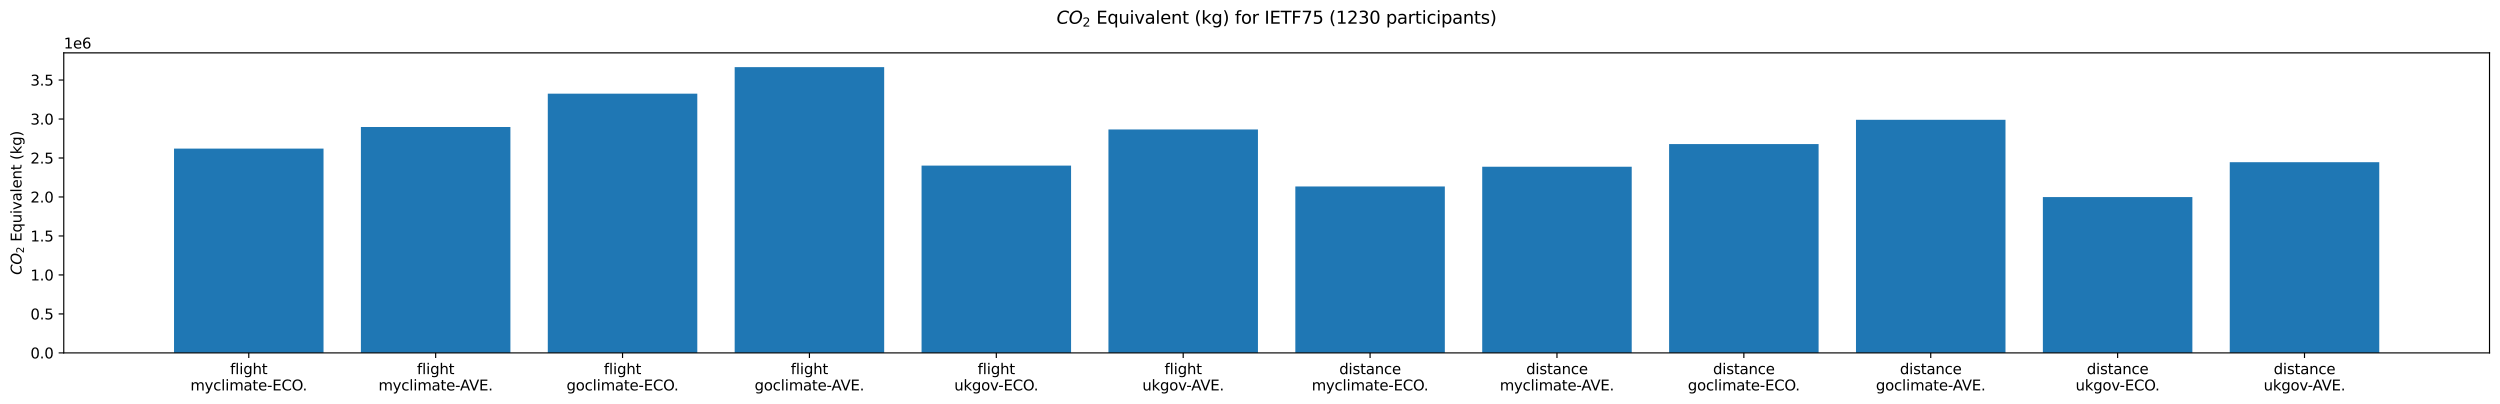 <?xml version="1.0" encoding="utf-8" standalone="no"?>
<!DOCTYPE svg PUBLIC "-//W3C//DTD SVG 1.1//EN"
  "http://www.w3.org/Graphics/SVG/1.1/DTD/svg11.dtd">
<svg xmlns:xlink="http://www.w3.org/1999/xlink" width="1717.603pt" height="277.532pt" viewBox="0 0 1717.603 277.532" xmlns="http://www.w3.org/2000/svg" version="1.1">
 <defs>
  <style type="text/css">*{stroke-linejoin: round; stroke-linecap: butt}</style>
 </defs>
 <g id="figure_1">
  <g id="patch_1">
   <path d="M -0 277.532 
L 1717.603 277.532 
L 1717.603 0 
L -0 0 
z
" style="fill: #ffffff"/>
  </g>
  <g id="axes_1">
   <g id="patch_2">
    <path d="M 43.803 242.456 
L 1710.403 242.456 
L 1710.403 36.32 
L 43.803 36.32 
z
" style="fill: #ffffff"/>
   </g>
   <g id="patch_3">
    <path d="M 119.558 242.456 
L 222.276 242.456 
L 222.276 102.097 
L 119.558 102.097 
z
" clip-path="url(#p7cf9428bc2)" style="fill: #1f77b4"/>
   </g>
   <g id="patch_4">
    <path d="M 247.955 242.456 
L 350.673 242.456 
L 350.673 87.272 
L 247.955 87.272 
z
" clip-path="url(#p7cf9428bc2)" style="fill: #1f77b4"/>
   </g>
   <g id="patch_5">
    <path d="M 376.353 242.456 
L 479.071 242.456 
L 479.071 64.341 
L 376.353 64.341 
z
" clip-path="url(#p7cf9428bc2)" style="fill: #1f77b4"/>
   </g>
   <g id="patch_6">
    <path d="M 504.75 242.456 
L 607.468 242.456 
L 607.468 46.136 
L 504.75 46.136 
z
" clip-path="url(#p7cf9428bc2)" style="fill: #1f77b4"/>
   </g>
   <g id="patch_7">
    <path d="M 633.148 242.456 
L 735.866 242.456 
L 735.866 113.796 
L 633.148 113.796 
z
" clip-path="url(#p7cf9428bc2)" style="fill: #1f77b4"/>
   </g>
   <g id="patch_8">
    <path d="M 761.545 242.456 
L 864.263 242.456 
L 864.263 88.952 
L 761.545 88.952 
z
" clip-path="url(#p7cf9428bc2)" style="fill: #1f77b4"/>
   </g>
   <g id="patch_9">
    <path d="M 889.943 242.456 
L 992.661 242.456 
L 992.661 128.089 
L 889.943 128.089 
z
" clip-path="url(#p7cf9428bc2)" style="fill: #1f77b4"/>
   </g>
   <g id="patch_10">
    <path d="M 1018.34 242.456 
L 1121.058 242.456 
L 1121.058 114.557 
L 1018.34 114.557 
z
" clip-path="url(#p7cf9428bc2)" style="fill: #1f77b4"/>
   </g>
   <g id="patch_11">
    <path d="M 1146.738 242.456 
L 1249.456 242.456 
L 1249.456 98.957 
L 1146.738 98.957 
z
" clip-path="url(#p7cf9428bc2)" style="fill: #1f77b4"/>
   </g>
   <g id="patch_12">
    <path d="M 1275.135 242.456 
L 1377.854 242.456 
L 1377.854 82.312 
L 1275.135 82.312 
z
" clip-path="url(#p7cf9428bc2)" style="fill: #1f77b4"/>
   </g>
   <g id="patch_13">
    <path d="M 1403.533 242.456 
L 1506.251 242.456 
L 1506.251 135.394 
L 1403.533 135.394 
z
" clip-path="url(#p7cf9428bc2)" style="fill: #1f77b4"/>
   </g>
   <g id="patch_14">
    <path d="M 1531.931 242.456 
L 1634.649 242.456 
L 1634.649 111.453 
L 1531.931 111.453 
z
" clip-path="url(#p7cf9428bc2)" style="fill: #1f77b4"/>
   </g>
   <g id="matplotlib.axis_1">
    <g id="xtick_1">
     <g id="line2d_1">
      <defs>
       <path id="mdac9159aba" d="M 0 0 
L 0 3.5 
" style="stroke: #000000; stroke-width: 0.8"/>
      </defs>
      <g>
       <use xlink:href="#mdac9159aba" x="170.917" y="242.456" style="stroke: #000000; stroke-width: 0.8"/>
      </g>
     </g>
     <g id="text_1">
      <!-- flight -->
      <g transform="translate(158.075 257.054) scale(0.1 -0.1)">
       <defs>
        <path id="DejaVuSans-66" d="M 2375 4863 
L 2375 4384 
L 1825 4384 
Q 1516 4384 1395 4259 
Q 1275 4134 1275 3809 
L 1275 3500 
L 2222 3500 
L 2222 3053 
L 1275 3053 
L 1275 0 
L 697 0 
L 697 3053 
L 147 3053 
L 147 3500 
L 697 3500 
L 697 3744 
Q 697 4328 969 4595 
Q 1241 4863 1831 4863 
L 2375 4863 
z
" transform="scale(0.016)"/>
        <path id="DejaVuSans-6c" d="M 603 4863 
L 1178 4863 
L 1178 0 
L 603 0 
L 603 4863 
z
" transform="scale(0.016)"/>
        <path id="DejaVuSans-69" d="M 603 3500 
L 1178 3500 
L 1178 0 
L 603 0 
L 603 3500 
z
M 603 4863 
L 1178 4863 
L 1178 4134 
L 603 4134 
L 603 4863 
z
" transform="scale(0.016)"/>
        <path id="DejaVuSans-67" d="M 2906 1791 
Q 2906 2416 2648 2759 
Q 2391 3103 1925 3103 
Q 1463 3103 1205 2759 
Q 947 2416 947 1791 
Q 947 1169 1205 825 
Q 1463 481 1925 481 
Q 2391 481 2648 825 
Q 2906 1169 2906 1791 
z
M 3481 434 
Q 3481 -459 3084 -895 
Q 2688 -1331 1869 -1331 
Q 1566 -1331 1297 -1286 
Q 1028 -1241 775 -1147 
L 775 -588 
Q 1028 -725 1275 -790 
Q 1522 -856 1778 -856 
Q 2344 -856 2625 -561 
Q 2906 -266 2906 331 
L 2906 616 
Q 2728 306 2450 153 
Q 2172 0 1784 0 
Q 1141 0 747 490 
Q 353 981 353 1791 
Q 353 2603 747 3093 
Q 1141 3584 1784 3584 
Q 2172 3584 2450 3431 
Q 2728 3278 2906 2969 
L 2906 3500 
L 3481 3500 
L 3481 434 
z
" transform="scale(0.016)"/>
        <path id="DejaVuSans-68" d="M 3513 2113 
L 3513 0 
L 2938 0 
L 2938 2094 
Q 2938 2591 2744 2837 
Q 2550 3084 2163 3084 
Q 1697 3084 1428 2787 
Q 1159 2491 1159 1978 
L 1159 0 
L 581 0 
L 581 4863 
L 1159 4863 
L 1159 2956 
Q 1366 3272 1645 3428 
Q 1925 3584 2291 3584 
Q 2894 3584 3203 3211 
Q 3513 2838 3513 2113 
z
" transform="scale(0.016)"/>
        <path id="DejaVuSans-74" d="M 1172 4494 
L 1172 3500 
L 2356 3500 
L 2356 3053 
L 1172 3053 
L 1172 1153 
Q 1172 725 1289 603 
Q 1406 481 1766 481 
L 2356 481 
L 2356 0 
L 1766 0 
Q 1100 0 847 248 
Q 594 497 594 1153 
L 594 3053 
L 172 3053 
L 172 3500 
L 594 3500 
L 594 4494 
L 1172 4494 
z
" transform="scale(0.016)"/>
       </defs>
       <use xlink:href="#DejaVuSans-66"/>
       <use xlink:href="#DejaVuSans-6c" x="35.205"/>
       <use xlink:href="#DejaVuSans-69" x="62.988"/>
       <use xlink:href="#DejaVuSans-67" x="90.771"/>
       <use xlink:href="#DejaVuSans-68" x="154.248"/>
       <use xlink:href="#DejaVuSans-74" x="217.627"/>
      </g>
      <!-- myclimate-ECO. -->
      <g transform="translate(130.809 268.252) scale(0.1 -0.1)">
       <defs>
        <path id="DejaVuSans-6d" d="M 3328 2828 
Q 3544 3216 3844 3400 
Q 4144 3584 4550 3584 
Q 5097 3584 5394 3201 
Q 5691 2819 5691 2113 
L 5691 0 
L 5113 0 
L 5113 2094 
Q 5113 2597 4934 2840 
Q 4756 3084 4391 3084 
Q 3944 3084 3684 2787 
Q 3425 2491 3425 1978 
L 3425 0 
L 2847 0 
L 2847 2094 
Q 2847 2600 2669 2842 
Q 2491 3084 2119 3084 
Q 1678 3084 1418 2786 
Q 1159 2488 1159 1978 
L 1159 0 
L 581 0 
L 581 3500 
L 1159 3500 
L 1159 2956 
Q 1356 3278 1631 3431 
Q 1906 3584 2284 3584 
Q 2666 3584 2933 3390 
Q 3200 3197 3328 2828 
z
" transform="scale(0.016)"/>
        <path id="DejaVuSans-79" d="M 2059 -325 
Q 1816 -950 1584 -1140 
Q 1353 -1331 966 -1331 
L 506 -1331 
L 506 -850 
L 844 -850 
Q 1081 -850 1212 -737 
Q 1344 -625 1503 -206 
L 1606 56 
L 191 3500 
L 800 3500 
L 1894 763 
L 2988 3500 
L 3597 3500 
L 2059 -325 
z
" transform="scale(0.016)"/>
        <path id="DejaVuSans-63" d="M 3122 3366 
L 3122 2828 
Q 2878 2963 2633 3030 
Q 2388 3097 2138 3097 
Q 1578 3097 1268 2742 
Q 959 2388 959 1747 
Q 959 1106 1268 751 
Q 1578 397 2138 397 
Q 2388 397 2633 464 
Q 2878 531 3122 666 
L 3122 134 
Q 2881 22 2623 -34 
Q 2366 -91 2075 -91 
Q 1284 -91 818 406 
Q 353 903 353 1747 
Q 353 2603 823 3093 
Q 1294 3584 2113 3584 
Q 2378 3584 2631 3529 
Q 2884 3475 3122 3366 
z
" transform="scale(0.016)"/>
        <path id="DejaVuSans-61" d="M 2194 1759 
Q 1497 1759 1228 1600 
Q 959 1441 959 1056 
Q 959 750 1161 570 
Q 1363 391 1709 391 
Q 2188 391 2477 730 
Q 2766 1069 2766 1631 
L 2766 1759 
L 2194 1759 
z
M 3341 1997 
L 3341 0 
L 2766 0 
L 2766 531 
Q 2569 213 2275 61 
Q 1981 -91 1556 -91 
Q 1019 -91 701 211 
Q 384 513 384 1019 
Q 384 1609 779 1909 
Q 1175 2209 1959 2209 
L 2766 2209 
L 2766 2266 
Q 2766 2663 2505 2880 
Q 2244 3097 1772 3097 
Q 1472 3097 1187 3025 
Q 903 2953 641 2809 
L 641 3341 
Q 956 3463 1253 3523 
Q 1550 3584 1831 3584 
Q 2591 3584 2966 3190 
Q 3341 2797 3341 1997 
z
" transform="scale(0.016)"/>
        <path id="DejaVuSans-65" d="M 3597 1894 
L 3597 1613 
L 953 1613 
Q 991 1019 1311 708 
Q 1631 397 2203 397 
Q 2534 397 2845 478 
Q 3156 559 3463 722 
L 3463 178 
Q 3153 47 2828 -22 
Q 2503 -91 2169 -91 
Q 1331 -91 842 396 
Q 353 884 353 1716 
Q 353 2575 817 3079 
Q 1281 3584 2069 3584 
Q 2775 3584 3186 3129 
Q 3597 2675 3597 1894 
z
M 3022 2063 
Q 3016 2534 2758 2815 
Q 2500 3097 2075 3097 
Q 1594 3097 1305 2825 
Q 1016 2553 972 2059 
L 3022 2063 
z
" transform="scale(0.016)"/>
        <path id="DejaVuSans-2d" d="M 313 2009 
L 1997 2009 
L 1997 1497 
L 313 1497 
L 313 2009 
z
" transform="scale(0.016)"/>
        <path id="DejaVuSans-45" d="M 628 4666 
L 3578 4666 
L 3578 4134 
L 1259 4134 
L 1259 2753 
L 3481 2753 
L 3481 2222 
L 1259 2222 
L 1259 531 
L 3634 531 
L 3634 0 
L 628 0 
L 628 4666 
z
" transform="scale(0.016)"/>
        <path id="DejaVuSans-43" d="M 4122 4306 
L 4122 3641 
Q 3803 3938 3442 4084 
Q 3081 4231 2675 4231 
Q 1875 4231 1450 3742 
Q 1025 3253 1025 2328 
Q 1025 1406 1450 917 
Q 1875 428 2675 428 
Q 3081 428 3442 575 
Q 3803 722 4122 1019 
L 4122 359 
Q 3791 134 3420 21 
Q 3050 -91 2638 -91 
Q 1578 -91 968 557 
Q 359 1206 359 2328 
Q 359 3453 968 4101 
Q 1578 4750 2638 4750 
Q 3056 4750 3426 4639 
Q 3797 4528 4122 4306 
z
" transform="scale(0.016)"/>
        <path id="DejaVuSans-4f" d="M 2522 4238 
Q 1834 4238 1429 3725 
Q 1025 3213 1025 2328 
Q 1025 1447 1429 934 
Q 1834 422 2522 422 
Q 3209 422 3611 934 
Q 4013 1447 4013 2328 
Q 4013 3213 3611 3725 
Q 3209 4238 2522 4238 
z
M 2522 4750 
Q 3503 4750 4090 4092 
Q 4678 3434 4678 2328 
Q 4678 1225 4090 567 
Q 3503 -91 2522 -91 
Q 1538 -91 948 565 
Q 359 1222 359 2328 
Q 359 3434 948 4092 
Q 1538 4750 2522 4750 
z
" transform="scale(0.016)"/>
        <path id="DejaVuSans-2e" d="M 684 794 
L 1344 794 
L 1344 0 
L 684 0 
L 684 794 
z
" transform="scale(0.016)"/>
       </defs>
       <use xlink:href="#DejaVuSans-6d"/>
       <use xlink:href="#DejaVuSans-79" x="97.412"/>
       <use xlink:href="#DejaVuSans-63" x="156.592"/>
       <use xlink:href="#DejaVuSans-6c" x="211.572"/>
       <use xlink:href="#DejaVuSans-69" x="239.355"/>
       <use xlink:href="#DejaVuSans-6d" x="267.139"/>
       <use xlink:href="#DejaVuSans-61" x="364.551"/>
       <use xlink:href="#DejaVuSans-74" x="425.83"/>
       <use xlink:href="#DejaVuSans-65" x="465.039"/>
       <use xlink:href="#DejaVuSans-2d" x="526.562"/>
       <use xlink:href="#DejaVuSans-45" x="562.646"/>
       <use xlink:href="#DejaVuSans-43" x="625.83"/>
       <use xlink:href="#DejaVuSans-4f" x="695.654"/>
       <use xlink:href="#DejaVuSans-2e" x="770.365"/>
      </g>
     </g>
    </g>
    <g id="xtick_2">
     <g id="line2d_2">
      <g>
       <use xlink:href="#mdac9159aba" x="299.314" y="242.456" style="stroke: #000000; stroke-width: 0.8"/>
      </g>
     </g>
     <g id="text_2">
      <!-- flight -->
      <g transform="translate(286.473 257.054) scale(0.1 -0.1)">
       <use xlink:href="#DejaVuSans-66"/>
       <use xlink:href="#DejaVuSans-6c" x="35.205"/>
       <use xlink:href="#DejaVuSans-69" x="62.988"/>
       <use xlink:href="#DejaVuSans-67" x="90.771"/>
       <use xlink:href="#DejaVuSans-68" x="154.248"/>
       <use xlink:href="#DejaVuSans-74" x="217.627"/>
      </g>
      <!-- myclimate-AVE. -->
      <g transform="translate(260.024 268.252) scale(0.1 -0.1)">
       <defs>
        <path id="DejaVuSans-41" d="M 2188 4044 
L 1331 1722 
L 3047 1722 
L 2188 4044 
z
M 1831 4666 
L 2547 4666 
L 4325 0 
L 3669 0 
L 3244 1197 
L 1141 1197 
L 716 0 
L 50 0 
L 1831 4666 
z
" transform="scale(0.016)"/>
        <path id="DejaVuSans-56" d="M 1831 0 
L 50 4666 
L 709 4666 
L 2188 738 
L 3669 4666 
L 4325 4666 
L 2547 0 
L 1831 0 
z
" transform="scale(0.016)"/>
       </defs>
       <use xlink:href="#DejaVuSans-6d"/>
       <use xlink:href="#DejaVuSans-79" x="97.412"/>
       <use xlink:href="#DejaVuSans-63" x="156.592"/>
       <use xlink:href="#DejaVuSans-6c" x="211.572"/>
       <use xlink:href="#DejaVuSans-69" x="239.355"/>
       <use xlink:href="#DejaVuSans-6d" x="267.139"/>
       <use xlink:href="#DejaVuSans-61" x="364.551"/>
       <use xlink:href="#DejaVuSans-74" x="425.83"/>
       <use xlink:href="#DejaVuSans-65" x="465.039"/>
       <use xlink:href="#DejaVuSans-2d" x="526.562"/>
       <use xlink:href="#DejaVuSans-41" x="560.396"/>
       <use xlink:href="#DejaVuSans-56" x="622.43"/>
       <use xlink:href="#DejaVuSans-45" x="690.838"/>
       <use xlink:href="#DejaVuSans-2e" x="754.021"/>
      </g>
     </g>
    </g>
    <g id="xtick_3">
     <g id="line2d_3">
      <g>
       <use xlink:href="#mdac9159aba" x="427.712" y="242.456" style="stroke: #000000; stroke-width: 0.8"/>
      </g>
     </g>
     <g id="text_3">
      <!-- flight -->
      <g transform="translate(414.87 257.054) scale(0.1 -0.1)">
       <use xlink:href="#DejaVuSans-66"/>
       <use xlink:href="#DejaVuSans-6c" x="35.205"/>
       <use xlink:href="#DejaVuSans-69" x="62.988"/>
       <use xlink:href="#DejaVuSans-67" x="90.771"/>
       <use xlink:href="#DejaVuSans-68" x="154.248"/>
       <use xlink:href="#DejaVuSans-74" x="217.627"/>
      </g>
      <!-- goclimate-ECO. -->
      <g transform="translate(389.2 268.252) scale(0.1 -0.1)">
       <defs>
        <path id="DejaVuSans-6f" d="M 1959 3097 
Q 1497 3097 1228 2736 
Q 959 2375 959 1747 
Q 959 1119 1226 758 
Q 1494 397 1959 397 
Q 2419 397 2687 759 
Q 2956 1122 2956 1747 
Q 2956 2369 2687 2733 
Q 2419 3097 1959 3097 
z
M 1959 3584 
Q 2709 3584 3137 3096 
Q 3566 2609 3566 1747 
Q 3566 888 3137 398 
Q 2709 -91 1959 -91 
Q 1206 -91 779 398 
Q 353 888 353 1747 
Q 353 2609 779 3096 
Q 1206 3584 1959 3584 
z
" transform="scale(0.016)"/>
       </defs>
       <use xlink:href="#DejaVuSans-67"/>
       <use xlink:href="#DejaVuSans-6f" x="63.477"/>
       <use xlink:href="#DejaVuSans-63" x="124.658"/>
       <use xlink:href="#DejaVuSans-6c" x="179.639"/>
       <use xlink:href="#DejaVuSans-69" x="207.422"/>
       <use xlink:href="#DejaVuSans-6d" x="235.205"/>
       <use xlink:href="#DejaVuSans-61" x="332.617"/>
       <use xlink:href="#DejaVuSans-74" x="393.896"/>
       <use xlink:href="#DejaVuSans-65" x="433.105"/>
       <use xlink:href="#DejaVuSans-2d" x="494.629"/>
       <use xlink:href="#DejaVuSans-45" x="530.713"/>
       <use xlink:href="#DejaVuSans-43" x="593.896"/>
       <use xlink:href="#DejaVuSans-4f" x="663.721"/>
       <use xlink:href="#DejaVuSans-2e" x="738.432"/>
      </g>
     </g>
    </g>
    <g id="xtick_4">
     <g id="line2d_4">
      <g>
       <use xlink:href="#mdac9159aba" x="556.109" y="242.456" style="stroke: #000000; stroke-width: 0.8"/>
      </g>
     </g>
     <g id="text_4">
      <!-- flight -->
      <g transform="translate(543.268 257.054) scale(0.1 -0.1)">
       <use xlink:href="#DejaVuSans-66"/>
       <use xlink:href="#DejaVuSans-6c" x="35.205"/>
       <use xlink:href="#DejaVuSans-69" x="62.988"/>
       <use xlink:href="#DejaVuSans-67" x="90.771"/>
       <use xlink:href="#DejaVuSans-68" x="154.248"/>
       <use xlink:href="#DejaVuSans-74" x="217.627"/>
      </g>
      <!-- goclimate-AVE. -->
      <g transform="translate(518.416 268.252) scale(0.1 -0.1)">
       <use xlink:href="#DejaVuSans-67"/>
       <use xlink:href="#DejaVuSans-6f" x="63.477"/>
       <use xlink:href="#DejaVuSans-63" x="124.658"/>
       <use xlink:href="#DejaVuSans-6c" x="179.639"/>
       <use xlink:href="#DejaVuSans-69" x="207.422"/>
       <use xlink:href="#DejaVuSans-6d" x="235.205"/>
       <use xlink:href="#DejaVuSans-61" x="332.617"/>
       <use xlink:href="#DejaVuSans-74" x="393.896"/>
       <use xlink:href="#DejaVuSans-65" x="433.105"/>
       <use xlink:href="#DejaVuSans-2d" x="494.629"/>
       <use xlink:href="#DejaVuSans-41" x="528.463"/>
       <use xlink:href="#DejaVuSans-56" x="590.496"/>
       <use xlink:href="#DejaVuSans-45" x="658.904"/>
       <use xlink:href="#DejaVuSans-2e" x="722.088"/>
      </g>
     </g>
    </g>
    <g id="xtick_5">
     <g id="line2d_5">
      <g>
       <use xlink:href="#mdac9159aba" x="684.507" y="242.456" style="stroke: #000000; stroke-width: 0.8"/>
      </g>
     </g>
     <g id="text_5">
      <!-- flight -->
      <g transform="translate(671.665 257.054) scale(0.1 -0.1)">
       <use xlink:href="#DejaVuSans-66"/>
       <use xlink:href="#DejaVuSans-6c" x="35.205"/>
       <use xlink:href="#DejaVuSans-69" x="62.988"/>
       <use xlink:href="#DejaVuSans-67" x="90.771"/>
       <use xlink:href="#DejaVuSans-68" x="154.248"/>
       <use xlink:href="#DejaVuSans-74" x="217.627"/>
      </g>
      <!-- ukgov-ECO. -->
      <g transform="translate(655.601 268.252) scale(0.1 -0.1)">
       <defs>
        <path id="DejaVuSans-75" d="M 544 1381 
L 544 3500 
L 1119 3500 
L 1119 1403 
Q 1119 906 1312 657 
Q 1506 409 1894 409 
Q 2359 409 2629 706 
Q 2900 1003 2900 1516 
L 2900 3500 
L 3475 3500 
L 3475 0 
L 2900 0 
L 2900 538 
Q 2691 219 2414 64 
Q 2138 -91 1772 -91 
Q 1169 -91 856 284 
Q 544 659 544 1381 
z
M 1991 3584 
L 1991 3584 
z
" transform="scale(0.016)"/>
        <path id="DejaVuSans-6b" d="M 581 4863 
L 1159 4863 
L 1159 1991 
L 2875 3500 
L 3609 3500 
L 1753 1863 
L 3688 0 
L 2938 0 
L 1159 1709 
L 1159 0 
L 581 0 
L 581 4863 
z
" transform="scale(0.016)"/>
        <path id="DejaVuSans-76" d="M 191 3500 
L 800 3500 
L 1894 563 
L 2988 3500 
L 3597 3500 
L 2284 0 
L 1503 0 
L 191 3500 
z
" transform="scale(0.016)"/>
       </defs>
       <use xlink:href="#DejaVuSans-75"/>
       <use xlink:href="#DejaVuSans-6b" x="63.379"/>
       <use xlink:href="#DejaVuSans-67" x="121.289"/>
       <use xlink:href="#DejaVuSans-6f" x="184.766"/>
       <use xlink:href="#DejaVuSans-76" x="245.947"/>
       <use xlink:href="#DejaVuSans-2d" x="302.502"/>
       <use xlink:href="#DejaVuSans-45" x="338.586"/>
       <use xlink:href="#DejaVuSans-43" x="401.77"/>
       <use xlink:href="#DejaVuSans-4f" x="471.594"/>
       <use xlink:href="#DejaVuSans-2e" x="546.305"/>
      </g>
     </g>
    </g>
    <g id="xtick_6">
     <g id="line2d_6">
      <g>
       <use xlink:href="#mdac9159aba" x="812.904" y="242.456" style="stroke: #000000; stroke-width: 0.8"/>
      </g>
     </g>
     <g id="text_6">
      <!-- flight -->
      <g transform="translate(800.063 257.054) scale(0.1 -0.1)">
       <use xlink:href="#DejaVuSans-66"/>
       <use xlink:href="#DejaVuSans-6c" x="35.205"/>
       <use xlink:href="#DejaVuSans-69" x="62.988"/>
       <use xlink:href="#DejaVuSans-67" x="90.771"/>
       <use xlink:href="#DejaVuSans-68" x="154.248"/>
       <use xlink:href="#DejaVuSans-74" x="217.627"/>
      </g>
      <!-- ukgov-AVE. -->
      <g transform="translate(784.817 268.252) scale(0.1 -0.1)">
       <use xlink:href="#DejaVuSans-75"/>
       <use xlink:href="#DejaVuSans-6b" x="63.379"/>
       <use xlink:href="#DejaVuSans-67" x="121.289"/>
       <use xlink:href="#DejaVuSans-6f" x="184.766"/>
       <use xlink:href="#DejaVuSans-76" x="245.947"/>
       <use xlink:href="#DejaVuSans-2d" x="302.502"/>
       <use xlink:href="#DejaVuSans-41" x="336.336"/>
       <use xlink:href="#DejaVuSans-56" x="398.369"/>
       <use xlink:href="#DejaVuSans-45" x="466.777"/>
       <use xlink:href="#DejaVuSans-2e" x="529.961"/>
      </g>
     </g>
    </g>
    <g id="xtick_7">
     <g id="line2d_7">
      <g>
       <use xlink:href="#mdac9159aba" x="941.302" y="242.456" style="stroke: #000000; stroke-width: 0.8"/>
      </g>
     </g>
     <g id="text_7">
      <!-- distance -->
      <g transform="translate(920.115 257.054) scale(0.1 -0.1)">
       <defs>
        <path id="DejaVuSans-64" d="M 2906 2969 
L 2906 4863 
L 3481 4863 
L 3481 0 
L 2906 0 
L 2906 525 
Q 2725 213 2448 61 
Q 2172 -91 1784 -91 
Q 1150 -91 751 415 
Q 353 922 353 1747 
Q 353 2572 751 3078 
Q 1150 3584 1784 3584 
Q 2172 3584 2448 3432 
Q 2725 3281 2906 2969 
z
M 947 1747 
Q 947 1113 1208 752 
Q 1469 391 1925 391 
Q 2381 391 2643 752 
Q 2906 1113 2906 1747 
Q 2906 2381 2643 2742 
Q 2381 3103 1925 3103 
Q 1469 3103 1208 2742 
Q 947 2381 947 1747 
z
" transform="scale(0.016)"/>
        <path id="DejaVuSans-73" d="M 2834 3397 
L 2834 2853 
Q 2591 2978 2328 3040 
Q 2066 3103 1784 3103 
Q 1356 3103 1142 2972 
Q 928 2841 928 2578 
Q 928 2378 1081 2264 
Q 1234 2150 1697 2047 
L 1894 2003 
Q 2506 1872 2764 1633 
Q 3022 1394 3022 966 
Q 3022 478 2636 193 
Q 2250 -91 1575 -91 
Q 1294 -91 989 -36 
Q 684 19 347 128 
L 347 722 
Q 666 556 975 473 
Q 1284 391 1588 391 
Q 1994 391 2212 530 
Q 2431 669 2431 922 
Q 2431 1156 2273 1281 
Q 2116 1406 1581 1522 
L 1381 1569 
Q 847 1681 609 1914 
Q 372 2147 372 2553 
Q 372 3047 722 3315 
Q 1072 3584 1716 3584 
Q 2034 3584 2315 3537 
Q 2597 3491 2834 3397 
z
" transform="scale(0.016)"/>
        <path id="DejaVuSans-6e" d="M 3513 2113 
L 3513 0 
L 2938 0 
L 2938 2094 
Q 2938 2591 2744 2837 
Q 2550 3084 2163 3084 
Q 1697 3084 1428 2787 
Q 1159 2491 1159 1978 
L 1159 0 
L 581 0 
L 581 3500 
L 1159 3500 
L 1159 2956 
Q 1366 3272 1645 3428 
Q 1925 3584 2291 3584 
Q 2894 3584 3203 3211 
Q 3513 2838 3513 2113 
z
" transform="scale(0.016)"/>
       </defs>
       <use xlink:href="#DejaVuSans-64"/>
       <use xlink:href="#DejaVuSans-69" x="63.477"/>
       <use xlink:href="#DejaVuSans-73" x="91.26"/>
       <use xlink:href="#DejaVuSans-74" x="143.359"/>
       <use xlink:href="#DejaVuSans-61" x="182.568"/>
       <use xlink:href="#DejaVuSans-6e" x="243.848"/>
       <use xlink:href="#DejaVuSans-63" x="307.227"/>
       <use xlink:href="#DejaVuSans-65" x="362.207"/>
      </g>
      <!-- myclimate-ECO. -->
      <g transform="translate(901.194 268.252) scale(0.1 -0.1)">
       <use xlink:href="#DejaVuSans-6d"/>
       <use xlink:href="#DejaVuSans-79" x="97.412"/>
       <use xlink:href="#DejaVuSans-63" x="156.592"/>
       <use xlink:href="#DejaVuSans-6c" x="211.572"/>
       <use xlink:href="#DejaVuSans-69" x="239.355"/>
       <use xlink:href="#DejaVuSans-6d" x="267.139"/>
       <use xlink:href="#DejaVuSans-61" x="364.551"/>
       <use xlink:href="#DejaVuSans-74" x="425.83"/>
       <use xlink:href="#DejaVuSans-65" x="465.039"/>
       <use xlink:href="#DejaVuSans-2d" x="526.562"/>
       <use xlink:href="#DejaVuSans-45" x="562.646"/>
       <use xlink:href="#DejaVuSans-43" x="625.83"/>
       <use xlink:href="#DejaVuSans-4f" x="695.654"/>
       <use xlink:href="#DejaVuSans-2e" x="770.365"/>
      </g>
     </g>
    </g>
    <g id="xtick_8">
     <g id="line2d_8">
      <g>
       <use xlink:href="#mdac9159aba" x="1069.699" y="242.456" style="stroke: #000000; stroke-width: 0.8"/>
      </g>
     </g>
     <g id="text_8">
      <!-- distance -->
      <g transform="translate(1048.513 257.054) scale(0.1 -0.1)">
       <use xlink:href="#DejaVuSans-64"/>
       <use xlink:href="#DejaVuSans-69" x="63.477"/>
       <use xlink:href="#DejaVuSans-73" x="91.26"/>
       <use xlink:href="#DejaVuSans-74" x="143.359"/>
       <use xlink:href="#DejaVuSans-61" x="182.568"/>
       <use xlink:href="#DejaVuSans-6e" x="243.848"/>
       <use xlink:href="#DejaVuSans-63" x="307.227"/>
       <use xlink:href="#DejaVuSans-65" x="362.207"/>
      </g>
      <!-- myclimate-AVE. -->
      <g transform="translate(1030.41 268.252) scale(0.1 -0.1)">
       <use xlink:href="#DejaVuSans-6d"/>
       <use xlink:href="#DejaVuSans-79" x="97.412"/>
       <use xlink:href="#DejaVuSans-63" x="156.592"/>
       <use xlink:href="#DejaVuSans-6c" x="211.572"/>
       <use xlink:href="#DejaVuSans-69" x="239.355"/>
       <use xlink:href="#DejaVuSans-6d" x="267.139"/>
       <use xlink:href="#DejaVuSans-61" x="364.551"/>
       <use xlink:href="#DejaVuSans-74" x="425.83"/>
       <use xlink:href="#DejaVuSans-65" x="465.039"/>
       <use xlink:href="#DejaVuSans-2d" x="526.562"/>
       <use xlink:href="#DejaVuSans-41" x="560.396"/>
       <use xlink:href="#DejaVuSans-56" x="622.43"/>
       <use xlink:href="#DejaVuSans-45" x="690.838"/>
       <use xlink:href="#DejaVuSans-2e" x="754.021"/>
      </g>
     </g>
    </g>
    <g id="xtick_9">
     <g id="line2d_9">
      <g>
       <use xlink:href="#mdac9159aba" x="1198.097" y="242.456" style="stroke: #000000; stroke-width: 0.8"/>
      </g>
     </g>
     <g id="text_9">
      <!-- distance -->
      <g transform="translate(1176.91 257.054) scale(0.1 -0.1)">
       <use xlink:href="#DejaVuSans-64"/>
       <use xlink:href="#DejaVuSans-69" x="63.477"/>
       <use xlink:href="#DejaVuSans-73" x="91.26"/>
       <use xlink:href="#DejaVuSans-74" x="143.359"/>
       <use xlink:href="#DejaVuSans-61" x="182.568"/>
       <use xlink:href="#DejaVuSans-6e" x="243.848"/>
       <use xlink:href="#DejaVuSans-63" x="307.227"/>
       <use xlink:href="#DejaVuSans-65" x="362.207"/>
      </g>
      <!-- goclimate-ECO. -->
      <g transform="translate(1159.585 268.252) scale(0.1 -0.1)">
       <use xlink:href="#DejaVuSans-67"/>
       <use xlink:href="#DejaVuSans-6f" x="63.477"/>
       <use xlink:href="#DejaVuSans-63" x="124.658"/>
       <use xlink:href="#DejaVuSans-6c" x="179.639"/>
       <use xlink:href="#DejaVuSans-69" x="207.422"/>
       <use xlink:href="#DejaVuSans-6d" x="235.205"/>
       <use xlink:href="#DejaVuSans-61" x="332.617"/>
       <use xlink:href="#DejaVuSans-74" x="393.896"/>
       <use xlink:href="#DejaVuSans-65" x="433.105"/>
       <use xlink:href="#DejaVuSans-2d" x="494.629"/>
       <use xlink:href="#DejaVuSans-45" x="530.713"/>
       <use xlink:href="#DejaVuSans-43" x="593.896"/>
       <use xlink:href="#DejaVuSans-4f" x="663.721"/>
       <use xlink:href="#DejaVuSans-2e" x="738.432"/>
      </g>
     </g>
    </g>
    <g id="xtick_10">
     <g id="line2d_10">
      <g>
       <use xlink:href="#mdac9159aba" x="1326.494" y="242.456" style="stroke: #000000; stroke-width: 0.8"/>
      </g>
     </g>
     <g id="text_10">
      <!-- distance -->
      <g transform="translate(1305.308 257.054) scale(0.1 -0.1)">
       <use xlink:href="#DejaVuSans-64"/>
       <use xlink:href="#DejaVuSans-69" x="63.477"/>
       <use xlink:href="#DejaVuSans-73" x="91.26"/>
       <use xlink:href="#DejaVuSans-74" x="143.359"/>
       <use xlink:href="#DejaVuSans-61" x="182.568"/>
       <use xlink:href="#DejaVuSans-6e" x="243.848"/>
       <use xlink:href="#DejaVuSans-63" x="307.227"/>
       <use xlink:href="#DejaVuSans-65" x="362.207"/>
      </g>
      <!-- goclimate-AVE. -->
      <g transform="translate(1288.801 268.252) scale(0.1 -0.1)">
       <use xlink:href="#DejaVuSans-67"/>
       <use xlink:href="#DejaVuSans-6f" x="63.477"/>
       <use xlink:href="#DejaVuSans-63" x="124.658"/>
       <use xlink:href="#DejaVuSans-6c" x="179.639"/>
       <use xlink:href="#DejaVuSans-69" x="207.422"/>
       <use xlink:href="#DejaVuSans-6d" x="235.205"/>
       <use xlink:href="#DejaVuSans-61" x="332.617"/>
       <use xlink:href="#DejaVuSans-74" x="393.896"/>
       <use xlink:href="#DejaVuSans-65" x="433.105"/>
       <use xlink:href="#DejaVuSans-2d" x="494.629"/>
       <use xlink:href="#DejaVuSans-41" x="528.463"/>
       <use xlink:href="#DejaVuSans-56" x="590.496"/>
       <use xlink:href="#DejaVuSans-45" x="658.904"/>
       <use xlink:href="#DejaVuSans-2e" x="722.088"/>
      </g>
     </g>
    </g>
    <g id="xtick_11">
     <g id="line2d_11">
      <g>
       <use xlink:href="#mdac9159aba" x="1454.892" y="242.456" style="stroke: #000000; stroke-width: 0.8"/>
      </g>
     </g>
     <g id="text_11">
      <!-- distance -->
      <g transform="translate(1433.705 257.054) scale(0.1 -0.1)">
       <use xlink:href="#DejaVuSans-64"/>
       <use xlink:href="#DejaVuSans-69" x="63.477"/>
       <use xlink:href="#DejaVuSans-73" x="91.26"/>
       <use xlink:href="#DejaVuSans-74" x="143.359"/>
       <use xlink:href="#DejaVuSans-61" x="182.568"/>
       <use xlink:href="#DejaVuSans-6e" x="243.848"/>
       <use xlink:href="#DejaVuSans-63" x="307.227"/>
       <use xlink:href="#DejaVuSans-65" x="362.207"/>
      </g>
      <!-- ukgov-ECO. -->
      <g transform="translate(1425.987 268.252) scale(0.1 -0.1)">
       <use xlink:href="#DejaVuSans-75"/>
       <use xlink:href="#DejaVuSans-6b" x="63.379"/>
       <use xlink:href="#DejaVuSans-67" x="121.289"/>
       <use xlink:href="#DejaVuSans-6f" x="184.766"/>
       <use xlink:href="#DejaVuSans-76" x="245.947"/>
       <use xlink:href="#DejaVuSans-2d" x="302.502"/>
       <use xlink:href="#DejaVuSans-45" x="338.586"/>
       <use xlink:href="#DejaVuSans-43" x="401.77"/>
       <use xlink:href="#DejaVuSans-4f" x="471.594"/>
       <use xlink:href="#DejaVuSans-2e" x="546.305"/>
      </g>
     </g>
    </g>
    <g id="xtick_12">
     <g id="line2d_12">
      <g>
       <use xlink:href="#mdac9159aba" x="1583.29" y="242.456" style="stroke: #000000; stroke-width: 0.8"/>
      </g>
     </g>
     <g id="text_12">
      <!-- distance -->
      <g transform="translate(1562.103 257.054) scale(0.1 -0.1)">
       <use xlink:href="#DejaVuSans-64"/>
       <use xlink:href="#DejaVuSans-69" x="63.477"/>
       <use xlink:href="#DejaVuSans-73" x="91.26"/>
       <use xlink:href="#DejaVuSans-74" x="143.359"/>
       <use xlink:href="#DejaVuSans-61" x="182.568"/>
       <use xlink:href="#DejaVuSans-6e" x="243.848"/>
       <use xlink:href="#DejaVuSans-63" x="307.227"/>
       <use xlink:href="#DejaVuSans-65" x="362.207"/>
      </g>
      <!-- ukgov-AVE. -->
      <g transform="translate(1555.202 268.252) scale(0.1 -0.1)">
       <use xlink:href="#DejaVuSans-75"/>
       <use xlink:href="#DejaVuSans-6b" x="63.379"/>
       <use xlink:href="#DejaVuSans-67" x="121.289"/>
       <use xlink:href="#DejaVuSans-6f" x="184.766"/>
       <use xlink:href="#DejaVuSans-76" x="245.947"/>
       <use xlink:href="#DejaVuSans-2d" x="302.502"/>
       <use xlink:href="#DejaVuSans-41" x="336.336"/>
       <use xlink:href="#DejaVuSans-56" x="398.369"/>
       <use xlink:href="#DejaVuSans-45" x="466.777"/>
       <use xlink:href="#DejaVuSans-2e" x="529.961"/>
      </g>
     </g>
    </g>
   </g>
   <g id="matplotlib.axis_2">
    <g id="ytick_1">
     <g id="line2d_13">
      <defs>
       <path id="m6915f8d757" d="M 0 0 
L -3.5 0 
" style="stroke: #000000; stroke-width: 0.8"/>
      </defs>
      <g>
       <use xlink:href="#m6915f8d757" x="43.803" y="242.456" style="stroke: #000000; stroke-width: 0.8"/>
      </g>
     </g>
     <g id="text_13">
      <!-- 0.0 -->
      <g transform="translate(20.9 246.255) scale(0.1 -0.1)">
       <defs>
        <path id="DejaVuSans-30" d="M 2034 4250 
Q 1547 4250 1301 3770 
Q 1056 3291 1056 2328 
Q 1056 1369 1301 889 
Q 1547 409 2034 409 
Q 2525 409 2770 889 
Q 3016 1369 3016 2328 
Q 3016 3291 2770 3770 
Q 2525 4250 2034 4250 
z
M 2034 4750 
Q 2819 4750 3233 4129 
Q 3647 3509 3647 2328 
Q 3647 1150 3233 529 
Q 2819 -91 2034 -91 
Q 1250 -91 836 529 
Q 422 1150 422 2328 
Q 422 3509 836 4129 
Q 1250 4750 2034 4750 
z
" transform="scale(0.016)"/>
       </defs>
       <use xlink:href="#DejaVuSans-30"/>
       <use xlink:href="#DejaVuSans-2e" x="63.623"/>
       <use xlink:href="#DejaVuSans-30" x="95.41"/>
      </g>
     </g>
    </g>
    <g id="ytick_2">
     <g id="line2d_14">
      <g>
       <use xlink:href="#m6915f8d757" x="43.803" y="215.676" style="stroke: #000000; stroke-width: 0.8"/>
      </g>
     </g>
     <g id="text_14">
      <!-- 0.5 -->
      <g transform="translate(20.9 219.475) scale(0.1 -0.1)">
       <defs>
        <path id="DejaVuSans-35" d="M 691 4666 
L 3169 4666 
L 3169 4134 
L 1269 4134 
L 1269 2991 
Q 1406 3038 1543 3061 
Q 1681 3084 1819 3084 
Q 2600 3084 3056 2656 
Q 3513 2228 3513 1497 
Q 3513 744 3044 326 
Q 2575 -91 1722 -91 
Q 1428 -91 1123 -41 
Q 819 9 494 109 
L 494 744 
Q 775 591 1075 516 
Q 1375 441 1709 441 
Q 2250 441 2565 725 
Q 2881 1009 2881 1497 
Q 2881 1984 2565 2268 
Q 2250 2553 1709 2553 
Q 1456 2553 1204 2497 
Q 953 2441 691 2322 
L 691 4666 
z
" transform="scale(0.016)"/>
       </defs>
       <use xlink:href="#DejaVuSans-30"/>
       <use xlink:href="#DejaVuSans-2e" x="63.623"/>
       <use xlink:href="#DejaVuSans-35" x="95.41"/>
      </g>
     </g>
    </g>
    <g id="ytick_3">
     <g id="line2d_15">
      <g>
       <use xlink:href="#m6915f8d757" x="43.803" y="188.896" style="stroke: #000000; stroke-width: 0.8"/>
      </g>
     </g>
     <g id="text_15">
      <!-- 1.0 -->
      <g transform="translate(20.9 192.695) scale(0.1 -0.1)">
       <defs>
        <path id="DejaVuSans-31" d="M 794 531 
L 1825 531 
L 1825 4091 
L 703 3866 
L 703 4441 
L 1819 4666 
L 2450 4666 
L 2450 531 
L 3481 531 
L 3481 0 
L 794 0 
L 794 531 
z
" transform="scale(0.016)"/>
       </defs>
       <use xlink:href="#DejaVuSans-31"/>
       <use xlink:href="#DejaVuSans-2e" x="63.623"/>
       <use xlink:href="#DejaVuSans-30" x="95.41"/>
      </g>
     </g>
    </g>
    <g id="ytick_4">
     <g id="line2d_16">
      <g>
       <use xlink:href="#m6915f8d757" x="43.803" y="162.115" style="stroke: #000000; stroke-width: 0.8"/>
      </g>
     </g>
     <g id="text_16">
      <!-- 1.5 -->
      <g transform="translate(20.9 165.915) scale(0.1 -0.1)">
       <use xlink:href="#DejaVuSans-31"/>
       <use xlink:href="#DejaVuSans-2e" x="63.623"/>
       <use xlink:href="#DejaVuSans-35" x="95.41"/>
      </g>
     </g>
    </g>
    <g id="ytick_5">
     <g id="line2d_17">
      <g>
       <use xlink:href="#m6915f8d757" x="43.803" y="135.335" style="stroke: #000000; stroke-width: 0.8"/>
      </g>
     </g>
     <g id="text_17">
      <!-- 2.0 -->
      <g transform="translate(20.9 139.134) scale(0.1 -0.1)">
       <defs>
        <path id="DejaVuSans-32" d="M 1228 531 
L 3431 531 
L 3431 0 
L 469 0 
L 469 531 
Q 828 903 1448 1529 
Q 2069 2156 2228 2338 
Q 2531 2678 2651 2914 
Q 2772 3150 2772 3378 
Q 2772 3750 2511 3984 
Q 2250 4219 1831 4219 
Q 1534 4219 1204 4116 
Q 875 4013 500 3803 
L 500 4441 
Q 881 4594 1212 4672 
Q 1544 4750 1819 4750 
Q 2544 4750 2975 4387 
Q 3406 4025 3406 3419 
Q 3406 3131 3298 2873 
Q 3191 2616 2906 2266 
Q 2828 2175 2409 1742 
Q 1991 1309 1228 531 
z
" transform="scale(0.016)"/>
       </defs>
       <use xlink:href="#DejaVuSans-32"/>
       <use xlink:href="#DejaVuSans-2e" x="63.623"/>
       <use xlink:href="#DejaVuSans-30" x="95.41"/>
      </g>
     </g>
    </g>
    <g id="ytick_6">
     <g id="line2d_18">
      <g>
       <use xlink:href="#m6915f8d757" x="43.803" y="108.555" style="stroke: #000000; stroke-width: 0.8"/>
      </g>
     </g>
     <g id="text_18">
      <!-- 2.5 -->
      <g transform="translate(20.9 112.354) scale(0.1 -0.1)">
       <use xlink:href="#DejaVuSans-32"/>
       <use xlink:href="#DejaVuSans-2e" x="63.623"/>
       <use xlink:href="#DejaVuSans-35" x="95.41"/>
      </g>
     </g>
    </g>
    <g id="ytick_7">
     <g id="line2d_19">
      <g>
       <use xlink:href="#m6915f8d757" x="43.803" y="81.775" style="stroke: #000000; stroke-width: 0.8"/>
      </g>
     </g>
     <g id="text_19">
      <!-- 3.0 -->
      <g transform="translate(20.9 85.574) scale(0.1 -0.1)">
       <defs>
        <path id="DejaVuSans-33" d="M 2597 2516 
Q 3050 2419 3304 2112 
Q 3559 1806 3559 1356 
Q 3559 666 3084 287 
Q 2609 -91 1734 -91 
Q 1441 -91 1130 -33 
Q 819 25 488 141 
L 488 750 
Q 750 597 1062 519 
Q 1375 441 1716 441 
Q 2309 441 2620 675 
Q 2931 909 2931 1356 
Q 2931 1769 2642 2001 
Q 2353 2234 1838 2234 
L 1294 2234 
L 1294 2753 
L 1863 2753 
Q 2328 2753 2575 2939 
Q 2822 3125 2822 3475 
Q 2822 3834 2567 4026 
Q 2313 4219 1838 4219 
Q 1578 4219 1281 4162 
Q 984 4106 628 3988 
L 628 4550 
Q 988 4650 1302 4700 
Q 1616 4750 1894 4750 
Q 2613 4750 3031 4423 
Q 3450 4097 3450 3541 
Q 3450 3153 3228 2886 
Q 3006 2619 2597 2516 
z
" transform="scale(0.016)"/>
       </defs>
       <use xlink:href="#DejaVuSans-33"/>
       <use xlink:href="#DejaVuSans-2e" x="63.623"/>
       <use xlink:href="#DejaVuSans-30" x="95.41"/>
      </g>
     </g>
    </g>
    <g id="ytick_8">
     <g id="line2d_20">
      <g>
       <use xlink:href="#m6915f8d757" x="43.803" y="54.994" style="stroke: #000000; stroke-width: 0.8"/>
      </g>
     </g>
     <g id="text_20">
      <!-- 3.5 -->
      <g transform="translate(20.9 58.794) scale(0.1 -0.1)">
       <use xlink:href="#DejaVuSans-33"/>
       <use xlink:href="#DejaVuSans-2e" x="63.623"/>
       <use xlink:href="#DejaVuSans-35" x="95.41"/>
      </g>
     </g>
    </g>
    <g id="text_21">
     <!-- $CO_2$ Equivalent (kg) -->
     <g transform="translate(14.8 188.838) rotate(-90) scale(0.1 -0.1)">
      <defs>
       <path id="DejaVuSans-Oblique-43" d="M 4447 4306 
L 4319 3641 
Q 4019 3944 3683 4091 
Q 3347 4238 2956 4238 
Q 2422 4238 2017 3981 
Q 1613 3725 1319 3200 
Q 1131 2863 1032 2486 
Q 934 2109 934 1728 
Q 934 1091 1264 756 
Q 1594 422 2222 422 
Q 2656 422 3056 561 
Q 3456 700 3834 978 
L 3688 231 
Q 3316 72 2936 -9 
Q 2556 -91 2175 -91 
Q 1278 -91 773 396 
Q 269 884 269 1753 
Q 269 2309 461 2846 
Q 653 3384 1013 3828 
Q 1394 4300 1883 4525 
Q 2372 4750 3022 4750 
Q 3422 4750 3780 4639 
Q 4138 4528 4447 4306 
z
" transform="scale(0.016)"/>
       <path id="DejaVuSans-Oblique-4f" d="M 2919 4238 
Q 2400 4238 2003 3986 
Q 1606 3734 1313 3219 
Q 1125 2891 1026 2522 
Q 928 2153 928 1778 
Q 928 1128 1239 775 
Q 1550 422 2119 422 
Q 2631 422 3032 676 
Q 3434 931 3719 1434 
Q 3909 1772 4009 2142 
Q 4109 2513 4109 2881 
Q 4109 3528 3796 3883 
Q 3484 4238 2919 4238 
z
M 2100 -91 
Q 1241 -91 748 418 
Q 256 928 256 1813 
Q 256 2319 448 2847 
Q 641 3375 978 3788 
Q 1375 4272 1862 4511 
Q 2350 4750 2938 4750 
Q 3794 4750 4287 4245 
Q 4781 3741 4781 2869 
Q 4781 2331 4593 1812 
Q 4406 1294 4056 872 
Q 3656 384 3173 146 
Q 2691 -91 2100 -91 
z
" transform="scale(0.016)"/>
       <path id="DejaVuSans-20" transform="scale(0.016)"/>
       <path id="DejaVuSans-71" d="M 947 1747 
Q 947 1113 1208 752 
Q 1469 391 1925 391 
Q 2381 391 2643 752 
Q 2906 1113 2906 1747 
Q 2906 2381 2643 2742 
Q 2381 3103 1925 3103 
Q 1469 3103 1208 2742 
Q 947 2381 947 1747 
z
M 2906 525 
Q 2725 213 2448 61 
Q 2172 -91 1784 -91 
Q 1150 -91 751 415 
Q 353 922 353 1747 
Q 353 2572 751 3078 
Q 1150 3584 1784 3584 
Q 2172 3584 2448 3432 
Q 2725 3281 2906 2969 
L 2906 3500 
L 3481 3500 
L 3481 -1331 
L 2906 -1331 
L 2906 525 
z
" transform="scale(0.016)"/>
       <path id="DejaVuSans-28" d="M 1984 4856 
Q 1566 4138 1362 3434 
Q 1159 2731 1159 2009 
Q 1159 1288 1364 580 
Q 1569 -128 1984 -844 
L 1484 -844 
Q 1016 -109 783 600 
Q 550 1309 550 2009 
Q 550 2706 781 3412 
Q 1013 4119 1484 4856 
L 1984 4856 
z
" transform="scale(0.016)"/>
       <path id="DejaVuSans-29" d="M 513 4856 
L 1013 4856 
Q 1481 4119 1714 3412 
Q 1947 2706 1947 2009 
Q 1947 1309 1714 600 
Q 1481 -109 1013 -844 
L 513 -844 
Q 928 -128 1133 580 
Q 1338 1288 1338 2009 
Q 1338 2731 1133 3434 
Q 928 4138 513 4856 
z
" transform="scale(0.016)"/>
      </defs>
      <use xlink:href="#DejaVuSans-Oblique-43" transform="translate(0 0.016)"/>
      <use xlink:href="#DejaVuSans-Oblique-4f" transform="translate(69.824 0.016)"/>
      <use xlink:href="#DejaVuSans-32" transform="translate(148.535 -16.391) scale(0.7)"/>
      <use xlink:href="#DejaVuSans-20" transform="translate(195.806 0.016)"/>
      <use xlink:href="#DejaVuSans-45" transform="translate(227.593 0.016)"/>
      <use xlink:href="#DejaVuSans-71" transform="translate(290.776 0.016)"/>
      <use xlink:href="#DejaVuSans-75" transform="translate(354.253 0.016)"/>
      <use xlink:href="#DejaVuSans-69" transform="translate(417.632 0.016)"/>
      <use xlink:href="#DejaVuSans-76" transform="translate(445.415 0.016)"/>
      <use xlink:href="#DejaVuSans-61" transform="translate(504.595 0.016)"/>
      <use xlink:href="#DejaVuSans-6c" transform="translate(565.874 0.016)"/>
      <use xlink:href="#DejaVuSans-65" transform="translate(593.657 0.016)"/>
      <use xlink:href="#DejaVuSans-6e" transform="translate(655.181 0.016)"/>
      <use xlink:href="#DejaVuSans-74" transform="translate(718.56 0.016)"/>
      <use xlink:href="#DejaVuSans-20" transform="translate(757.769 0.016)"/>
      <use xlink:href="#DejaVuSans-28" transform="translate(789.556 0.016)"/>
      <use xlink:href="#DejaVuSans-6b" transform="translate(828.569 0.016)"/>
      <use xlink:href="#DejaVuSans-67" transform="translate(886.479 0.016)"/>
      <use xlink:href="#DejaVuSans-29" transform="translate(949.956 0.016)"/>
     </g>
    </g>
    <g id="text_22">
     <!-- 1e6 -->
     <g transform="translate(43.803 33.32) scale(0.1 -0.1)">
      <defs>
       <path id="DejaVuSans-36" d="M 2113 2584 
Q 1688 2584 1439 2293 
Q 1191 2003 1191 1497 
Q 1191 994 1439 701 
Q 1688 409 2113 409 
Q 2538 409 2786 701 
Q 3034 994 3034 1497 
Q 3034 2003 2786 2293 
Q 2538 2584 2113 2584 
z
M 3366 4563 
L 3366 3988 
Q 3128 4100 2886 4159 
Q 2644 4219 2406 4219 
Q 1781 4219 1451 3797 
Q 1122 3375 1075 2522 
Q 1259 2794 1537 2939 
Q 1816 3084 2150 3084 
Q 2853 3084 3261 2657 
Q 3669 2231 3669 1497 
Q 3669 778 3244 343 
Q 2819 -91 2113 -91 
Q 1303 -91 875 529 
Q 447 1150 447 2328 
Q 447 3434 972 4092 
Q 1497 4750 2381 4750 
Q 2619 4750 2861 4703 
Q 3103 4656 3366 4563 
z
" transform="scale(0.016)"/>
      </defs>
      <use xlink:href="#DejaVuSans-31"/>
      <use xlink:href="#DejaVuSans-65" x="63.623"/>
      <use xlink:href="#DejaVuSans-36" x="125.146"/>
     </g>
    </g>
   </g>
   <g id="patch_15">
    <path d="M 43.803 242.456 
L 43.803 36.32 
" style="fill: none; stroke: #000000; stroke-width: 0.8; stroke-linejoin: miter; stroke-linecap: square"/>
   </g>
   <g id="patch_16">
    <path d="M 1710.403 242.456 
L 1710.403 36.32 
" style="fill: none; stroke: #000000; stroke-width: 0.8; stroke-linejoin: miter; stroke-linecap: square"/>
   </g>
   <g id="patch_17">
    <path d="M 43.803 242.456 
L 1710.403 242.456 
" style="fill: none; stroke: #000000; stroke-width: 0.8; stroke-linejoin: miter; stroke-linecap: square"/>
   </g>
   <g id="patch_18">
    <path d="M 43.803 36.32 
L 1710.403 36.32 
" style="fill: none; stroke: #000000; stroke-width: 0.8; stroke-linejoin: miter; stroke-linecap: square"/>
   </g>
   <g id="text_23">
    <!-- $CO_2$ Equivalent (kg) for IETF75 (1230 participants) -->
    <g transform="translate(725.903 16.32) scale(0.12 -0.12)">
     <defs>
      <path id="DejaVuSans-72" d="M 2631 2963 
Q 2534 3019 2420 3045 
Q 2306 3072 2169 3072 
Q 1681 3072 1420 2755 
Q 1159 2438 1159 1844 
L 1159 0 
L 581 0 
L 581 3500 
L 1159 3500 
L 1159 2956 
Q 1341 3275 1631 3429 
Q 1922 3584 2338 3584 
Q 2397 3584 2469 3576 
Q 2541 3569 2628 3553 
L 2631 2963 
z
" transform="scale(0.016)"/>
      <path id="DejaVuSans-49" d="M 628 4666 
L 1259 4666 
L 1259 0 
L 628 0 
L 628 4666 
z
" transform="scale(0.016)"/>
      <path id="DejaVuSans-54" d="M -19 4666 
L 3928 4666 
L 3928 4134 
L 2272 4134 
L 2272 0 
L 1638 0 
L 1638 4134 
L -19 4134 
L -19 4666 
z
" transform="scale(0.016)"/>
      <path id="DejaVuSans-46" d="M 628 4666 
L 3309 4666 
L 3309 4134 
L 1259 4134 
L 1259 2759 
L 3109 2759 
L 3109 2228 
L 1259 2228 
L 1259 0 
L 628 0 
L 628 4666 
z
" transform="scale(0.016)"/>
      <path id="DejaVuSans-37" d="M 525 4666 
L 3525 4666 
L 3525 4397 
L 1831 0 
L 1172 0 
L 2766 4134 
L 525 4134 
L 525 4666 
z
" transform="scale(0.016)"/>
      <path id="DejaVuSans-70" d="M 1159 525 
L 1159 -1331 
L 581 -1331 
L 581 3500 
L 1159 3500 
L 1159 2969 
Q 1341 3281 1617 3432 
Q 1894 3584 2278 3584 
Q 2916 3584 3314 3078 
Q 3713 2572 3713 1747 
Q 3713 922 3314 415 
Q 2916 -91 2278 -91 
Q 1894 -91 1617 61 
Q 1341 213 1159 525 
z
M 3116 1747 
Q 3116 2381 2855 2742 
Q 2594 3103 2138 3103 
Q 1681 3103 1420 2742 
Q 1159 2381 1159 1747 
Q 1159 1113 1420 752 
Q 1681 391 2138 391 
Q 2594 391 2855 752 
Q 3116 1113 3116 1747 
z
" transform="scale(0.016)"/>
     </defs>
     <use xlink:href="#DejaVuSans-Oblique-43" transform="translate(0 0.016)"/>
     <use xlink:href="#DejaVuSans-Oblique-4f" transform="translate(69.824 0.016)"/>
     <use xlink:href="#DejaVuSans-32" transform="translate(148.535 -16.391) scale(0.7)"/>
     <use xlink:href="#DejaVuSans-20" transform="translate(195.806 0.016)"/>
     <use xlink:href="#DejaVuSans-45" transform="translate(227.593 0.016)"/>
     <use xlink:href="#DejaVuSans-71" transform="translate(290.776 0.016)"/>
     <use xlink:href="#DejaVuSans-75" transform="translate(354.253 0.016)"/>
     <use xlink:href="#DejaVuSans-69" transform="translate(417.632 0.016)"/>
     <use xlink:href="#DejaVuSans-76" transform="translate(445.415 0.016)"/>
     <use xlink:href="#DejaVuSans-61" transform="translate(504.595 0.016)"/>
     <use xlink:href="#DejaVuSans-6c" transform="translate(565.874 0.016)"/>
     <use xlink:href="#DejaVuSans-65" transform="translate(593.657 0.016)"/>
     <use xlink:href="#DejaVuSans-6e" transform="translate(655.181 0.016)"/>
     <use xlink:href="#DejaVuSans-74" transform="translate(718.56 0.016)"/>
     <use xlink:href="#DejaVuSans-20" transform="translate(757.769 0.016)"/>
     <use xlink:href="#DejaVuSans-28" transform="translate(789.556 0.016)"/>
     <use xlink:href="#DejaVuSans-6b" transform="translate(828.569 0.016)"/>
     <use xlink:href="#DejaVuSans-67" transform="translate(886.479 0.016)"/>
     <use xlink:href="#DejaVuSans-29" transform="translate(949.956 0.016)"/>
     <use xlink:href="#DejaVuSans-20" transform="translate(988.97 0.016)"/>
     <use xlink:href="#DejaVuSans-66" transform="translate(1020.757 0.016)"/>
     <use xlink:href="#DejaVuSans-6f" transform="translate(1055.962 0.016)"/>
     <use xlink:href="#DejaVuSans-72" transform="translate(1117.144 0.016)"/>
     <use xlink:href="#DejaVuSans-20" transform="translate(1158.257 0.016)"/>
     <use xlink:href="#DejaVuSans-49" transform="translate(1190.044 0.016)"/>
     <use xlink:href="#DejaVuSans-45" transform="translate(1219.536 0.016)"/>
     <use xlink:href="#DejaVuSans-54" transform="translate(1282.72 0.016)"/>
     <use xlink:href="#DejaVuSans-46" transform="translate(1343.804 0.016)"/>
     <use xlink:href="#DejaVuSans-37" transform="translate(1401.323 0.016)"/>
     <use xlink:href="#DejaVuSans-35" transform="translate(1464.946 0.016)"/>
     <use xlink:href="#DejaVuSans-20" transform="translate(1528.569 0.016)"/>
     <use xlink:href="#DejaVuSans-28" transform="translate(1560.356 0.016)"/>
     <use xlink:href="#DejaVuSans-31" transform="translate(1599.37 0.016)"/>
     <use xlink:href="#DejaVuSans-32" transform="translate(1662.993 0.016)"/>
     <use xlink:href="#DejaVuSans-33" transform="translate(1726.616 0.016)"/>
     <use xlink:href="#DejaVuSans-30" transform="translate(1790.239 0.016)"/>
     <use xlink:href="#DejaVuSans-20" transform="translate(1853.862 0.016)"/>
     <use xlink:href="#DejaVuSans-70" transform="translate(1885.649 0.016)"/>
     <use xlink:href="#DejaVuSans-61" transform="translate(1949.126 0.016)"/>
     <use xlink:href="#DejaVuSans-72" transform="translate(2010.405 0.016)"/>
     <use xlink:href="#DejaVuSans-74" transform="translate(2051.519 0.016)"/>
     <use xlink:href="#DejaVuSans-69" transform="translate(2090.728 0.016)"/>
     <use xlink:href="#DejaVuSans-63" transform="translate(2118.511 0.016)"/>
     <use xlink:href="#DejaVuSans-69" transform="translate(2173.491 0.016)"/>
     <use xlink:href="#DejaVuSans-70" transform="translate(2201.274 0.016)"/>
     <use xlink:href="#DejaVuSans-61" transform="translate(2264.751 0.016)"/>
     <use xlink:href="#DejaVuSans-6e" transform="translate(2326.03 0.016)"/>
     <use xlink:href="#DejaVuSans-74" transform="translate(2389.409 0.016)"/>
     <use xlink:href="#DejaVuSans-73" transform="translate(2428.618 0.016)"/>
     <use xlink:href="#DejaVuSans-29" transform="translate(2480.718 0.016)"/>
    </g>
   </g>
  </g>
 </g>
 <defs>
  <clipPath id="p7cf9428bc2">
   <rect x="43.803" y="36.32" width="1666.6" height="206.136"/>
  </clipPath>
 </defs>
</svg>

